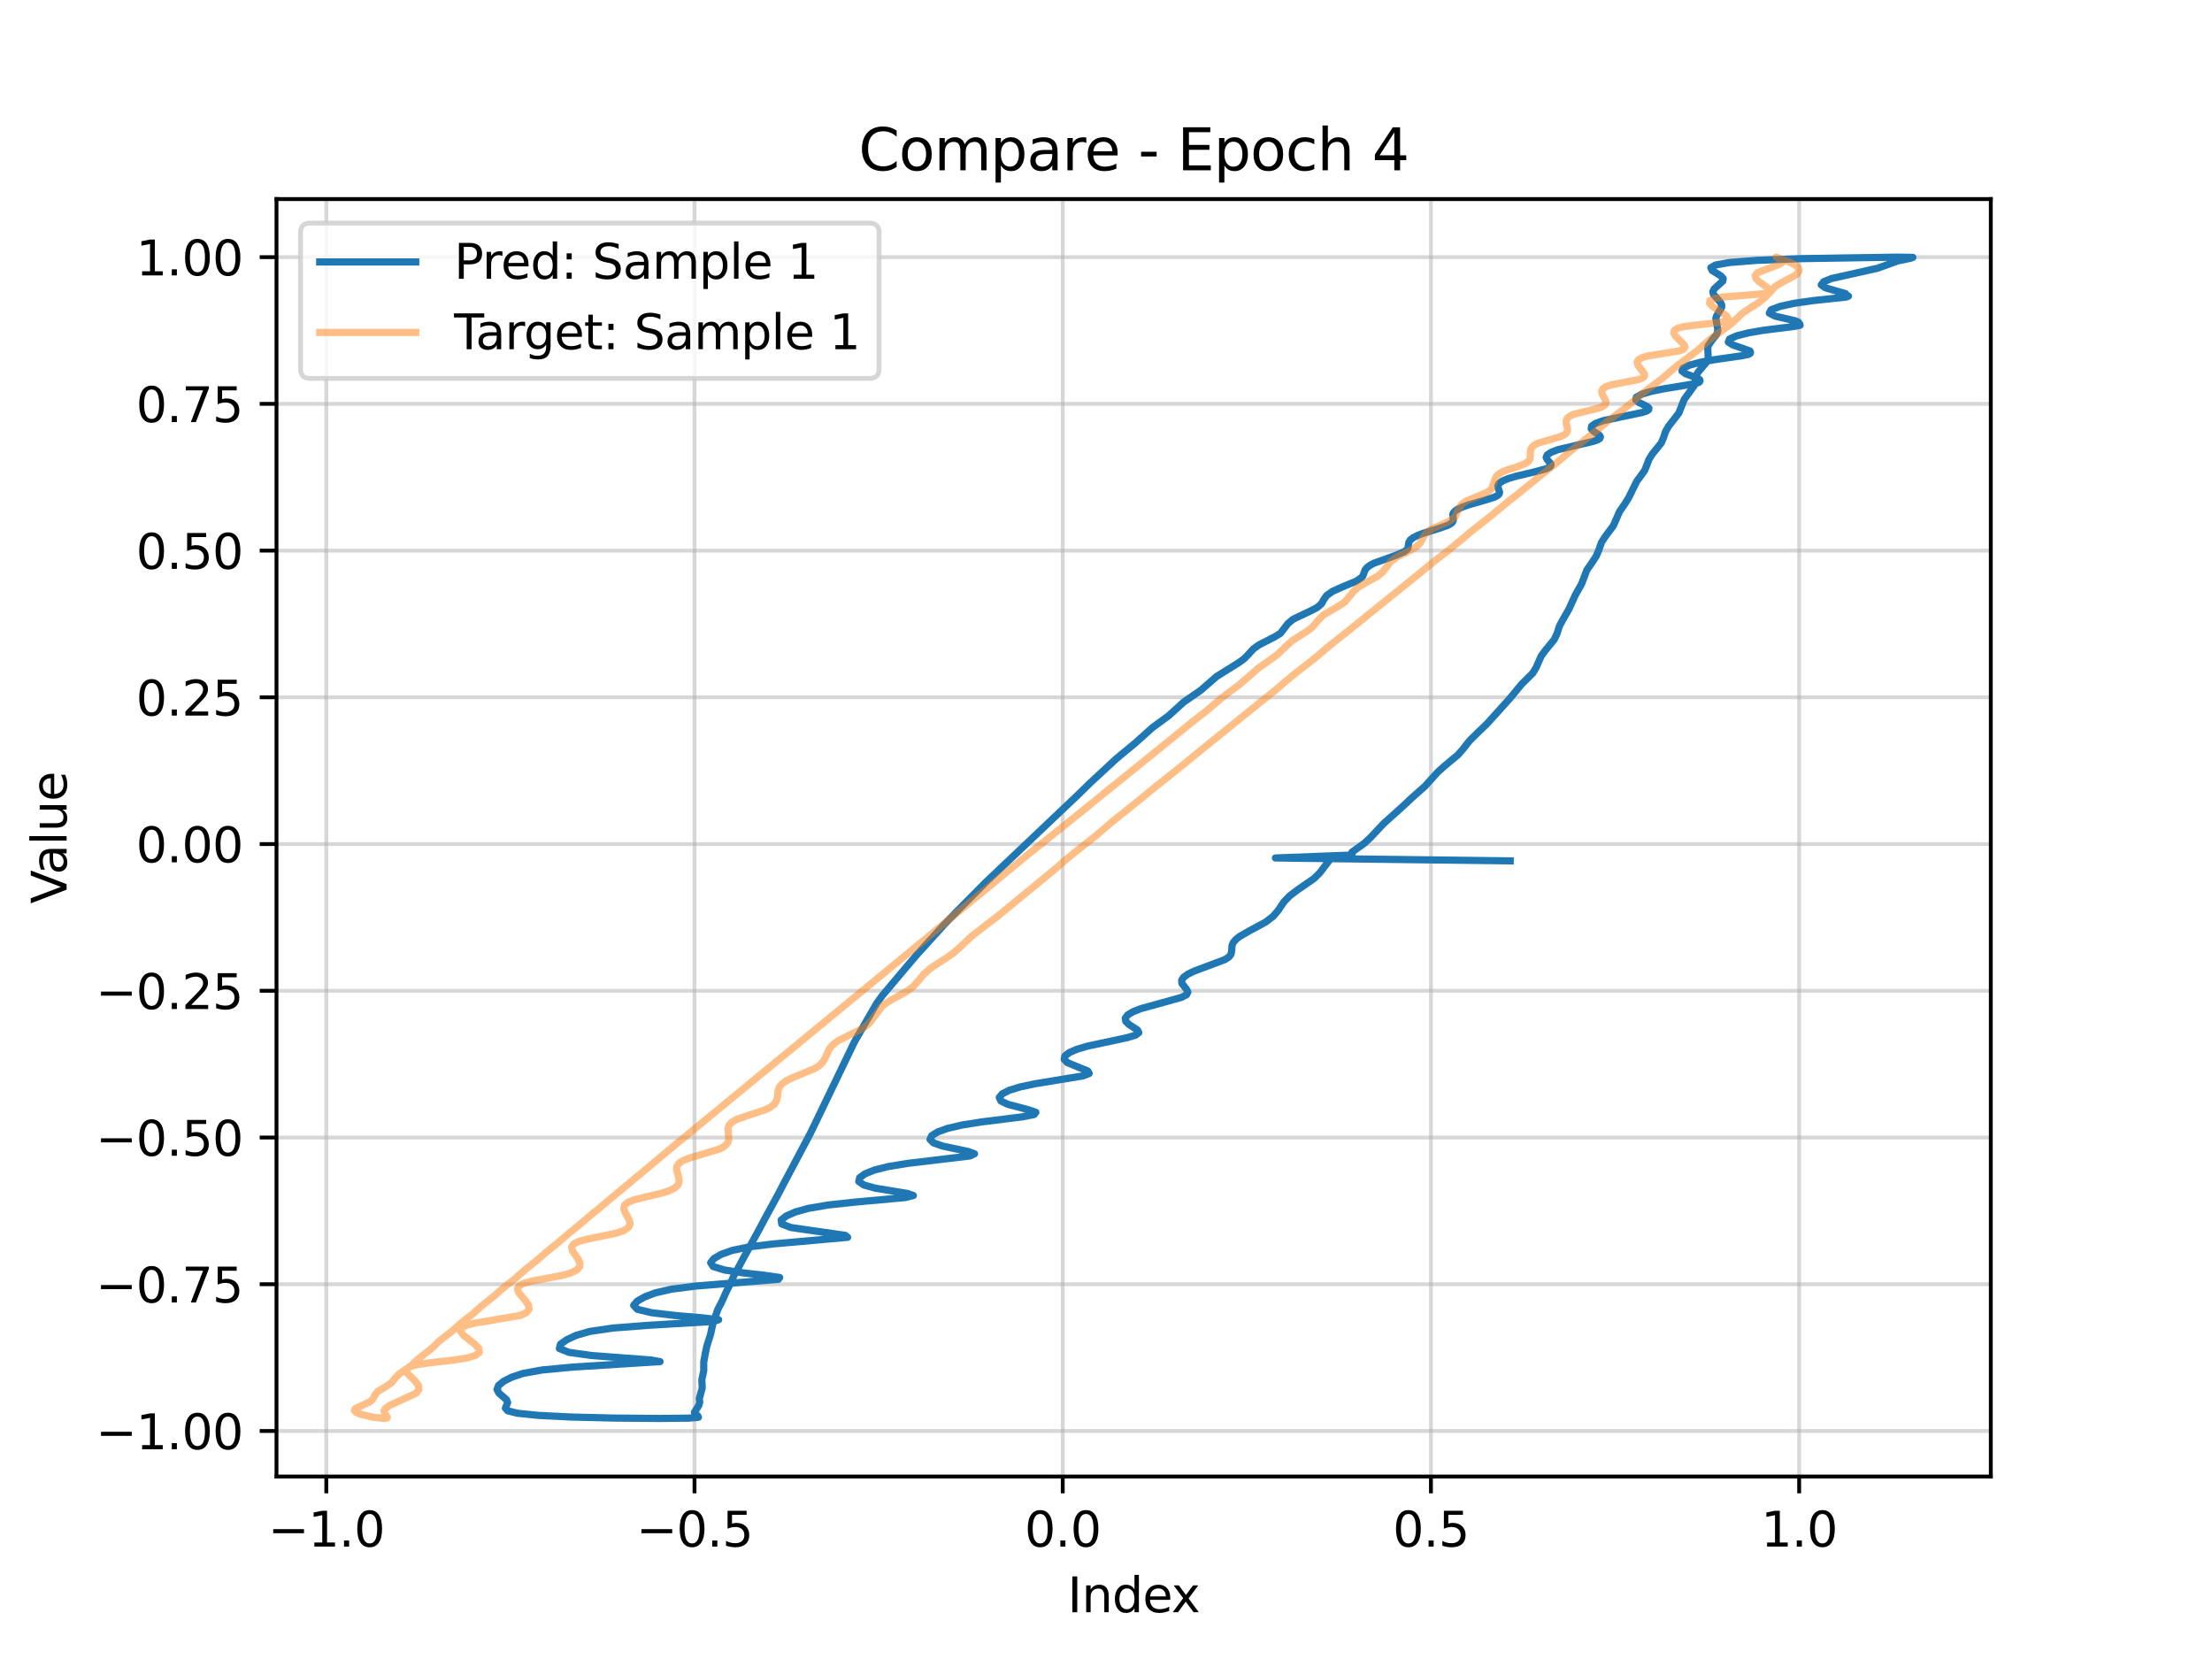 <?xml version="1.0" encoding="utf-8" standalone="no"?>
<!DOCTYPE svg PUBLIC "-//W3C//DTD SVG 1.1//EN"
  "http://www.w3.org/Graphics/SVG/1.1/DTD/svg11.dtd">
<svg xmlns:xlink="http://www.w3.org/1999/xlink" width="460.8pt" height="345.6pt" viewBox="0 0 460.8 345.6" xmlns="http://www.w3.org/2000/svg" version="1.1">
 <defs>
  <style type="text/css">*{stroke-linejoin: round; stroke-linecap: butt}</style>
 </defs>
 <g id="figure_1">
  <g id="patch_1">
   <path d="M 0 345.6 
L 460.8 345.6 
L 460.8 0 
L 0 0 
z
" style="fill: #ffffff"/>
  </g>
  <g id="axes_1">
   <g id="patch_2">
    <path d="M 57.6 307.584 
L 414.72 307.584 
L 414.72 41.472 
L 57.6 41.472 
z
" style="fill: #ffffff"/>
   </g>
   <g id="matplotlib.axis_1">
    <g id="xtick_1">
     <g id="line2d_1">
      <path d="M 67.974 307.584 
L 67.974 41.472 
" clip-path="url(#pb0bed80b01)" style="fill: none; stroke: #b0b0b0; stroke-opacity: 0.5; stroke-width: 0.8; stroke-linecap: square"/>
     </g>
     <g id="line2d_2">
      <defs>
       <path id="mfbc742a156" d="M 0 0 
L 0 3.5 
" style="stroke: #000000; stroke-width: 0.8"/>
      </defs>
      <g>
       <use xlink:href="#mfbc742a156" x="67.974" y="307.584" style="stroke: #000000; stroke-width: 0.8"/>
      </g>
     </g>
     <g id="text_1">
      <!-- −1.0 -->
      <g transform="translate(55.833 322.182) scale(0.1 -0.1)">
       <defs>
        <path id="DejaVuSans-2212" d="M 678 2272 
L 4684 2272 
L 4684 1741 
L 678 1741 
L 678 2272 
z
" transform="scale(0.016)"/>
        <path id="DejaVuSans-31" d="M 794 531 
L 1825 531 
L 1825 4091 
L 703 3866 
L 703 4441 
L 1819 4666 
L 2450 4666 
L 2450 531 
L 3481 531 
L 3481 0 
L 794 0 
L 794 531 
z
" transform="scale(0.016)"/>
        <path id="DejaVuSans-2e" d="M 684 794 
L 1344 794 
L 1344 0 
L 684 0 
L 684 794 
z
" transform="scale(0.016)"/>
        <path id="DejaVuSans-30" d="M 2034 4250 
Q 1547 4250 1301 3770 
Q 1056 3291 1056 2328 
Q 1056 1369 1301 889 
Q 1547 409 2034 409 
Q 2525 409 2770 889 
Q 3016 1369 3016 2328 
Q 3016 3291 2770 3770 
Q 2525 4250 2034 4250 
z
M 2034 4750 
Q 2819 4750 3233 4129 
Q 3647 3509 3647 2328 
Q 3647 1150 3233 529 
Q 2819 -91 2034 -91 
Q 1250 -91 836 529 
Q 422 1150 422 2328 
Q 422 3509 836 4129 
Q 1250 4750 2034 4750 
z
" transform="scale(0.016)"/>
       </defs>
       <use xlink:href="#DejaVuSans-2212"/>
       <use xlink:href="#DejaVuSans-31" transform="translate(83.789 0)"/>
       <use xlink:href="#DejaVuSans-2e" transform="translate(147.412 0)"/>
       <use xlink:href="#DejaVuSans-30" transform="translate(179.199 0)"/>
      </g>
     </g>
    </g>
    <g id="xtick_2">
     <g id="line2d_3">
      <path d="M 144.68 307.584 
L 144.68 41.472 
" clip-path="url(#pb0bed80b01)" style="fill: none; stroke: #b0b0b0; stroke-opacity: 0.5; stroke-width: 0.8; stroke-linecap: square"/>
     </g>
     <g id="line2d_4">
      <g>
       <use xlink:href="#mfbc742a156" x="144.68" y="307.584" style="stroke: #000000; stroke-width: 0.8"/>
      </g>
     </g>
     <g id="text_2">
      <!-- −0.5 -->
      <g transform="translate(132.539 322.182) scale(0.1 -0.1)">
       <defs>
        <path id="DejaVuSans-35" d="M 691 4666 
L 3169 4666 
L 3169 4134 
L 1269 4134 
L 1269 2991 
Q 1406 3038 1543 3061 
Q 1681 3084 1819 3084 
Q 2600 3084 3056 2656 
Q 3513 2228 3513 1497 
Q 3513 744 3044 326 
Q 2575 -91 1722 -91 
Q 1428 -91 1123 -41 
Q 819 9 494 109 
L 494 744 
Q 775 591 1075 516 
Q 1375 441 1709 441 
Q 2250 441 2565 725 
Q 2881 1009 2881 1497 
Q 2881 1984 2565 2268 
Q 2250 2553 1709 2553 
Q 1456 2553 1204 2497 
Q 953 2441 691 2322 
L 691 4666 
z
" transform="scale(0.016)"/>
       </defs>
       <use xlink:href="#DejaVuSans-2212"/>
       <use xlink:href="#DejaVuSans-30" transform="translate(83.789 0)"/>
       <use xlink:href="#DejaVuSans-2e" transform="translate(147.412 0)"/>
       <use xlink:href="#DejaVuSans-35" transform="translate(179.199 0)"/>
      </g>
     </g>
    </g>
    <g id="xtick_3">
     <g id="line2d_5">
      <path d="M 221.386 307.584 
L 221.386 41.472 
" clip-path="url(#pb0bed80b01)" style="fill: none; stroke: #b0b0b0; stroke-opacity: 0.5; stroke-width: 0.8; stroke-linecap: square"/>
     </g>
     <g id="line2d_6">
      <g>
       <use xlink:href="#mfbc742a156" x="221.386" y="307.584" style="stroke: #000000; stroke-width: 0.8"/>
      </g>
     </g>
     <g id="text_3">
      <!-- 0.0 -->
      <g transform="translate(213.435 322.182) scale(0.1 -0.1)">
       <use xlink:href="#DejaVuSans-30"/>
       <use xlink:href="#DejaVuSans-2e" transform="translate(63.623 0)"/>
       <use xlink:href="#DejaVuSans-30" transform="translate(95.41 0)"/>
      </g>
     </g>
    </g>
    <g id="xtick_4">
     <g id="line2d_7">
      <path d="M 298.092 307.584 
L 298.092 41.472 
" clip-path="url(#pb0bed80b01)" style="fill: none; stroke: #b0b0b0; stroke-opacity: 0.5; stroke-width: 0.8; stroke-linecap: square"/>
     </g>
     <g id="line2d_8">
      <g>
       <use xlink:href="#mfbc742a156" x="298.092" y="307.584" style="stroke: #000000; stroke-width: 0.8"/>
      </g>
     </g>
     <g id="text_4">
      <!-- 0.5 -->
      <g transform="translate(290.141 322.182) scale(0.1 -0.1)">
       <use xlink:href="#DejaVuSans-30"/>
       <use xlink:href="#DejaVuSans-2e" transform="translate(63.623 0)"/>
       <use xlink:href="#DejaVuSans-35" transform="translate(95.41 0)"/>
      </g>
     </g>
    </g>
    <g id="xtick_5">
     <g id="line2d_9">
      <path d="M 374.798 307.584 
L 374.798 41.472 
" clip-path="url(#pb0bed80b01)" style="fill: none; stroke: #b0b0b0; stroke-opacity: 0.5; stroke-width: 0.8; stroke-linecap: square"/>
     </g>
     <g id="line2d_10">
      <g>
       <use xlink:href="#mfbc742a156" x="374.798" y="307.584" style="stroke: #000000; stroke-width: 0.8"/>
      </g>
     </g>
     <g id="text_5">
      <!-- 1.0 -->
      <g transform="translate(366.847 322.182) scale(0.1 -0.1)">
       <use xlink:href="#DejaVuSans-31"/>
       <use xlink:href="#DejaVuSans-2e" transform="translate(63.623 0)"/>
       <use xlink:href="#DejaVuSans-30" transform="translate(95.41 0)"/>
      </g>
     </g>
    </g>
    <g id="text_6">
     <!-- Index -->
     <g transform="translate(222.394 335.861) scale(0.1 -0.1)">
      <defs>
       <path id="DejaVuSans-49" d="M 628 4666 
L 1259 4666 
L 1259 0 
L 628 0 
L 628 4666 
z
" transform="scale(0.016)"/>
       <path id="DejaVuSans-6e" d="M 3513 2113 
L 3513 0 
L 2938 0 
L 2938 2094 
Q 2938 2591 2744 2837 
Q 2550 3084 2163 3084 
Q 1697 3084 1428 2787 
Q 1159 2491 1159 1978 
L 1159 0 
L 581 0 
L 581 3500 
L 1159 3500 
L 1159 2956 
Q 1366 3272 1645 3428 
Q 1925 3584 2291 3584 
Q 2894 3584 3203 3211 
Q 3513 2838 3513 2113 
z
" transform="scale(0.016)"/>
       <path id="DejaVuSans-64" d="M 2906 2969 
L 2906 4863 
L 3481 4863 
L 3481 0 
L 2906 0 
L 2906 525 
Q 2725 213 2448 61 
Q 2172 -91 1784 -91 
Q 1150 -91 751 415 
Q 353 922 353 1747 
Q 353 2572 751 3078 
Q 1150 3584 1784 3584 
Q 2172 3584 2448 3432 
Q 2725 3281 2906 2969 
z
M 947 1747 
Q 947 1113 1208 752 
Q 1469 391 1925 391 
Q 2381 391 2643 752 
Q 2906 1113 2906 1747 
Q 2906 2381 2643 2742 
Q 2381 3103 1925 3103 
Q 1469 3103 1208 2742 
Q 947 2381 947 1747 
z
" transform="scale(0.016)"/>
       <path id="DejaVuSans-65" d="M 3597 1894 
L 3597 1613 
L 953 1613 
Q 991 1019 1311 708 
Q 1631 397 2203 397 
Q 2534 397 2845 478 
Q 3156 559 3463 722 
L 3463 178 
Q 3153 47 2828 -22 
Q 2503 -91 2169 -91 
Q 1331 -91 842 396 
Q 353 884 353 1716 
Q 353 2575 817 3079 
Q 1281 3584 2069 3584 
Q 2775 3584 3186 3129 
Q 3597 2675 3597 1894 
z
M 3022 2063 
Q 3016 2534 2758 2815 
Q 2500 3097 2075 3097 
Q 1594 3097 1305 2825 
Q 1016 2553 972 2059 
L 3022 2063 
z
" transform="scale(0.016)"/>
       <path id="DejaVuSans-78" d="M 3513 3500 
L 2247 1797 
L 3578 0 
L 2900 0 
L 1881 1375 
L 863 0 
L 184 0 
L 1544 1831 
L 300 3500 
L 978 3500 
L 1906 2253 
L 2834 3500 
L 3513 3500 
z
" transform="scale(0.016)"/>
      </defs>
      <use xlink:href="#DejaVuSans-49"/>
      <use xlink:href="#DejaVuSans-6e" transform="translate(29.492 0)"/>
      <use xlink:href="#DejaVuSans-64" transform="translate(92.871 0)"/>
      <use xlink:href="#DejaVuSans-65" transform="translate(156.348 0)"/>
      <use xlink:href="#DejaVuSans-78" transform="translate(216.121 0)"/>
     </g>
    </g>
   </g>
   <g id="matplotlib.axis_2">
    <g id="ytick_1">
     <g id="line2d_11">
      <path d="M 57.6 298.099 
L 414.72 298.099 
" clip-path="url(#pb0bed80b01)" style="fill: none; stroke: #b0b0b0; stroke-opacity: 0.5; stroke-width: 0.8; stroke-linecap: square"/>
     </g>
     <g id="line2d_12">
      <defs>
       <path id="me4496e089e" d="M 0 0 
L -3.5 0 
" style="stroke: #000000; stroke-width: 0.8"/>
      </defs>
      <g>
       <use xlink:href="#me4496e089e" x="57.6" y="298.099" style="stroke: #000000; stroke-width: 0.8"/>
      </g>
     </g>
     <g id="text_7">
      <!-- −1.00 -->
      <g transform="translate(19.955 301.898) scale(0.1 -0.1)">
       <use xlink:href="#DejaVuSans-2212"/>
       <use xlink:href="#DejaVuSans-31" transform="translate(83.789 0)"/>
       <use xlink:href="#DejaVuSans-2e" transform="translate(147.412 0)"/>
       <use xlink:href="#DejaVuSans-30" transform="translate(179.199 0)"/>
       <use xlink:href="#DejaVuSans-30" transform="translate(242.822 0)"/>
      </g>
     </g>
    </g>
    <g id="ytick_2">
     <g id="line2d_13">
      <path d="M 57.6 267.533 
L 414.72 267.533 
" clip-path="url(#pb0bed80b01)" style="fill: none; stroke: #b0b0b0; stroke-opacity: 0.5; stroke-width: 0.8; stroke-linecap: square"/>
     </g>
     <g id="line2d_14">
      <g>
       <use xlink:href="#me4496e089e" x="57.6" y="267.533" style="stroke: #000000; stroke-width: 0.8"/>
      </g>
     </g>
     <g id="text_8">
      <!-- −0.75 -->
      <g transform="translate(19.955 271.332) scale(0.1 -0.1)">
       <defs>
        <path id="DejaVuSans-37" d="M 525 4666 
L 3525 4666 
L 3525 4397 
L 1831 0 
L 1172 0 
L 2766 4134 
L 525 4134 
L 525 4666 
z
" transform="scale(0.016)"/>
       </defs>
       <use xlink:href="#DejaVuSans-2212"/>
       <use xlink:href="#DejaVuSans-30" transform="translate(83.789 0)"/>
       <use xlink:href="#DejaVuSans-2e" transform="translate(147.412 0)"/>
       <use xlink:href="#DejaVuSans-37" transform="translate(179.199 0)"/>
       <use xlink:href="#DejaVuSans-35" transform="translate(242.822 0)"/>
      </g>
     </g>
    </g>
    <g id="ytick_3">
     <g id="line2d_15">
      <path d="M 57.6 236.966 
L 414.72 236.966 
" clip-path="url(#pb0bed80b01)" style="fill: none; stroke: #b0b0b0; stroke-opacity: 0.5; stroke-width: 0.8; stroke-linecap: square"/>
     </g>
     <g id="line2d_16">
      <g>
       <use xlink:href="#me4496e089e" x="57.6" y="236.966" style="stroke: #000000; stroke-width: 0.8"/>
      </g>
     </g>
     <g id="text_9">
      <!-- −0.50 -->
      <g transform="translate(19.955 240.765) scale(0.1 -0.1)">
       <use xlink:href="#DejaVuSans-2212"/>
       <use xlink:href="#DejaVuSans-30" transform="translate(83.789 0)"/>
       <use xlink:href="#DejaVuSans-2e" transform="translate(147.412 0)"/>
       <use xlink:href="#DejaVuSans-35" transform="translate(179.199 0)"/>
       <use xlink:href="#DejaVuSans-30" transform="translate(242.822 0)"/>
      </g>
     </g>
    </g>
    <g id="ytick_4">
     <g id="line2d_17">
      <path d="M 57.6 206.4 
L 414.72 206.4 
" clip-path="url(#pb0bed80b01)" style="fill: none; stroke: #b0b0b0; stroke-opacity: 0.5; stroke-width: 0.8; stroke-linecap: square"/>
     </g>
     <g id="line2d_18">
      <g>
       <use xlink:href="#me4496e089e" x="57.6" y="206.4" style="stroke: #000000; stroke-width: 0.8"/>
      </g>
     </g>
     <g id="text_10">
      <!-- −0.25 -->
      <g transform="translate(19.955 210.199) scale(0.1 -0.1)">
       <defs>
        <path id="DejaVuSans-32" d="M 1228 531 
L 3431 531 
L 3431 0 
L 469 0 
L 469 531 
Q 828 903 1448 1529 
Q 2069 2156 2228 2338 
Q 2531 2678 2651 2914 
Q 2772 3150 2772 3378 
Q 2772 3750 2511 3984 
Q 2250 4219 1831 4219 
Q 1534 4219 1204 4116 
Q 875 4013 500 3803 
L 500 4441 
Q 881 4594 1212 4672 
Q 1544 4750 1819 4750 
Q 2544 4750 2975 4387 
Q 3406 4025 3406 3419 
Q 3406 3131 3298 2873 
Q 3191 2616 2906 2266 
Q 2828 2175 2409 1742 
Q 1991 1309 1228 531 
z
" transform="scale(0.016)"/>
       </defs>
       <use xlink:href="#DejaVuSans-2212"/>
       <use xlink:href="#DejaVuSans-30" transform="translate(83.789 0)"/>
       <use xlink:href="#DejaVuSans-2e" transform="translate(147.412 0)"/>
       <use xlink:href="#DejaVuSans-32" transform="translate(179.199 0)"/>
       <use xlink:href="#DejaVuSans-35" transform="translate(242.822 0)"/>
      </g>
     </g>
    </g>
    <g id="ytick_5">
     <g id="line2d_19">
      <path d="M 57.6 175.834 
L 414.72 175.834 
" clip-path="url(#pb0bed80b01)" style="fill: none; stroke: #b0b0b0; stroke-opacity: 0.5; stroke-width: 0.8; stroke-linecap: square"/>
     </g>
     <g id="line2d_20">
      <g>
       <use xlink:href="#me4496e089e" x="57.6" y="175.834" style="stroke: #000000; stroke-width: 0.8"/>
      </g>
     </g>
     <g id="text_11">
      <!-- 0.00 -->
      <g transform="translate(28.334 179.633) scale(0.1 -0.1)">
       <use xlink:href="#DejaVuSans-30"/>
       <use xlink:href="#DejaVuSans-2e" transform="translate(63.623 0)"/>
       <use xlink:href="#DejaVuSans-30" transform="translate(95.41 0)"/>
       <use xlink:href="#DejaVuSans-30" transform="translate(159.033 0)"/>
      </g>
     </g>
    </g>
    <g id="ytick_6">
     <g id="line2d_21">
      <path d="M 57.6 145.267 
L 414.72 145.267 
" clip-path="url(#pb0bed80b01)" style="fill: none; stroke: #b0b0b0; stroke-opacity: 0.5; stroke-width: 0.8; stroke-linecap: square"/>
     </g>
     <g id="line2d_22">
      <g>
       <use xlink:href="#me4496e089e" x="57.6" y="145.267" style="stroke: #000000; stroke-width: 0.8"/>
      </g>
     </g>
     <g id="text_12">
      <!-- 0.25 -->
      <g transform="translate(28.334 149.066) scale(0.1 -0.1)">
       <use xlink:href="#DejaVuSans-30"/>
       <use xlink:href="#DejaVuSans-2e" transform="translate(63.623 0)"/>
       <use xlink:href="#DejaVuSans-32" transform="translate(95.41 0)"/>
       <use xlink:href="#DejaVuSans-35" transform="translate(159.033 0)"/>
      </g>
     </g>
    </g>
    <g id="ytick_7">
     <g id="line2d_23">
      <path d="M 57.6 114.701 
L 414.72 114.701 
" clip-path="url(#pb0bed80b01)" style="fill: none; stroke: #b0b0b0; stroke-opacity: 0.5; stroke-width: 0.8; stroke-linecap: square"/>
     </g>
     <g id="line2d_24">
      <g>
       <use xlink:href="#me4496e089e" x="57.6" y="114.701" style="stroke: #000000; stroke-width: 0.8"/>
      </g>
     </g>
     <g id="text_13">
      <!-- 0.50 -->
      <g transform="translate(28.334 118.5) scale(0.1 -0.1)">
       <use xlink:href="#DejaVuSans-30"/>
       <use xlink:href="#DejaVuSans-2e" transform="translate(63.623 0)"/>
       <use xlink:href="#DejaVuSans-35" transform="translate(95.41 0)"/>
       <use xlink:href="#DejaVuSans-30" transform="translate(159.033 0)"/>
      </g>
     </g>
    </g>
    <g id="ytick_8">
     <g id="line2d_25">
      <path d="M 57.6 84.134 
L 414.72 84.134 
" clip-path="url(#pb0bed80b01)" style="fill: none; stroke: #b0b0b0; stroke-opacity: 0.5; stroke-width: 0.8; stroke-linecap: square"/>
     </g>
     <g id="line2d_26">
      <g>
       <use xlink:href="#me4496e089e" x="57.6" y="84.134" style="stroke: #000000; stroke-width: 0.8"/>
      </g>
     </g>
     <g id="text_14">
      <!-- 0.75 -->
      <g transform="translate(28.334 87.934) scale(0.1 -0.1)">
       <use xlink:href="#DejaVuSans-30"/>
       <use xlink:href="#DejaVuSans-2e" transform="translate(63.623 0)"/>
       <use xlink:href="#DejaVuSans-37" transform="translate(95.41 0)"/>
       <use xlink:href="#DejaVuSans-35" transform="translate(159.033 0)"/>
      </g>
     </g>
    </g>
    <g id="ytick_9">
     <g id="line2d_27">
      <path d="M 57.6 53.568 
L 414.72 53.568 
" clip-path="url(#pb0bed80b01)" style="fill: none; stroke: #b0b0b0; stroke-opacity: 0.5; stroke-width: 0.8; stroke-linecap: square"/>
     </g>
     <g id="line2d_28">
      <g>
       <use xlink:href="#me4496e089e" x="57.6" y="53.568" style="stroke: #000000; stroke-width: 0.8"/>
      </g>
     </g>
     <g id="text_15">
      <!-- 1.00 -->
      <g transform="translate(28.334 57.367) scale(0.1 -0.1)">
       <use xlink:href="#DejaVuSans-31"/>
       <use xlink:href="#DejaVuSans-2e" transform="translate(63.623 0)"/>
       <use xlink:href="#DejaVuSans-30" transform="translate(95.41 0)"/>
       <use xlink:href="#DejaVuSans-30" transform="translate(159.033 0)"/>
      </g>
     </g>
    </g>
    <g id="text_16">
     <!-- Value -->
     <g transform="translate(13.875 188.259) rotate(-90) scale(0.1 -0.1)">
      <defs>
       <path id="DejaVuSans-56" d="M 1831 0 
L 50 4666 
L 709 4666 
L 2188 738 
L 3669 4666 
L 4325 4666 
L 2547 0 
L 1831 0 
z
" transform="scale(0.016)"/>
       <path id="DejaVuSans-61" d="M 2194 1759 
Q 1497 1759 1228 1600 
Q 959 1441 959 1056 
Q 959 750 1161 570 
Q 1363 391 1709 391 
Q 2188 391 2477 730 
Q 2766 1069 2766 1631 
L 2766 1759 
L 2194 1759 
z
M 3341 1997 
L 3341 0 
L 2766 0 
L 2766 531 
Q 2569 213 2275 61 
Q 1981 -91 1556 -91 
Q 1019 -91 701 211 
Q 384 513 384 1019 
Q 384 1609 779 1909 
Q 1175 2209 1959 2209 
L 2766 2209 
L 2766 2266 
Q 2766 2663 2505 2880 
Q 2244 3097 1772 3097 
Q 1472 3097 1187 3025 
Q 903 2953 641 2809 
L 641 3341 
Q 956 3463 1253 3523 
Q 1550 3584 1831 3584 
Q 2591 3584 2966 3190 
Q 3341 2797 3341 1997 
z
" transform="scale(0.016)"/>
       <path id="DejaVuSans-6c" d="M 603 4863 
L 1178 4863 
L 1178 0 
L 603 0 
L 603 4863 
z
" transform="scale(0.016)"/>
       <path id="DejaVuSans-75" d="M 544 1381 
L 544 3500 
L 1119 3500 
L 1119 1403 
Q 1119 906 1312 657 
Q 1506 409 1894 409 
Q 2359 409 2629 706 
Q 2900 1003 2900 1516 
L 2900 3500 
L 3475 3500 
L 3475 0 
L 2900 0 
L 2900 538 
Q 2691 219 2414 64 
Q 2138 -91 1772 -91 
Q 1169 -91 856 284 
Q 544 659 544 1381 
z
M 1991 3584 
L 1991 3584 
z
" transform="scale(0.016)"/>
      </defs>
      <use xlink:href="#DejaVuSans-56"/>
      <use xlink:href="#DejaVuSans-61" transform="translate(60.658 0)"/>
      <use xlink:href="#DejaVuSans-6c" transform="translate(121.938 0)"/>
      <use xlink:href="#DejaVuSans-75" transform="translate(149.721 0)"/>
      <use xlink:href="#DejaVuSans-65" transform="translate(213.1 0)"/>
     </g>
    </g>
   </g>
   <g id="line2d_29">
    <path d="M 314.599 179.338 
L 265.691 178.729 
L 281.643 178.121 
L 281.632 177.516 
L 284.147 175.725 
L 285.438 174.539 
L 288.259 171.543 
L 292.257 167.956 
L 294.16 166.164 
L 296.84 163.789 
L 298.451 162.006 
L 299.543 160.81 
L 300.87 159.616 
L 303.711 157.254 
L 304.74 156.076 
L 306.141 154.299 
L 307.943 152.522 
L 309.784 150.757 
L 314.551 145.478 
L 316.964 142.544 
L 319.309 140.213 
L 320.006 139.055 
L 321.033 136.719 
L 321.871 135.548 
L 323.774 133.233 
L 324.32 132.08 
L 324.899 130.337 
L 325.528 129.174 
L 326.855 126.861 
L 328.159 123.967 
L 329.466 121.66 
L 330.566 118.761 
L 331.761 117.024 
L 332.507 115.875 
L 333.005 114.725 
L 333.629 112.984 
L 334.372 111.821 
L 336.088 109.518 
L 336.603 108.368 
L 337.341 106.632 
L 338.526 104.901 
L 339.25 103.754 
L 340.945 100.3 
L 342.61 98.015 
L 343.073 96.873 
L 343.497 95.723 
L 344.214 94.572 
L 346.055 92.297 
L 346.548 91.163 
L 346.907 90.021 
L 347.544 88.874 
L 349.732 86.043 
L 350.86 83.198 
L 352.906 80.38 
L 353.156 79.253 
L 353.424 78.116 
L 353.727 77.546 
L 354.682 76.416 
L 355.638 75.299 
L 355.834 74.743 
L 355.814 73.625 
L 355.744 72.493 
L 355.904 71.925 
L 356.691 70.798 
L 357.584 69.688 
L 357.812 69.137 
L 357.839 68.584 
L 357.442 66.332 
L 357.609 65.767 
L 358.624 64.108 
L 358.67 63.563 
L 358.42 63.015 
L 356.95 61.332 
L 356.827 60.762 
L 357.077 60.197 
L 358.883 58.555 
L 358.976 58.019 
L 358.484 57.477 
L 356.69 56.351 
L 356.4 55.775 
L 357.355 55.21 
L 360.296 54.684 
L 366.099 54.23 
L 375.321 53.878 
L 395.232 53.568 
L 398.487 53.618 
L 398.055 53.785 
L 395.318 54.359 
L 391.144 55.876 
L 381.509 58.034 
L 379.898 58.692 
L 379.402 59.345 
L 380.251 59.951 
L 384.489 61.182 
L 384.277 61.386 
L 384.462 61.537 
L 385.071 61.689 
L 384.561 61.895 
L 377.624 62.63 
L 373.782 63.181 
L 370.817 63.829 
L 368.965 64.528 
L 368.574 65.223 
L 369.818 65.861 
L 373.97 66.826 
L 374.668 67.139 
L 374.738 67.369 
L 374.963 67.559 
L 374.987 67.759 
L 373.707 68.014 
L 367.342 68.806 
L 364.182 69.352 
L 361.768 69.969 
L 360.297 70.62 
L 360.038 71.261 
L 360.969 71.852 
L 364.543 73.107 
L 364.656 73.37 
L 364.621 73.601 
L 364.199 73.841 
L 362.766 74.126 
L 357.111 74.933 
L 354.24 75.463 
L 352.002 76.055 
L 350.651 76.676 
L 350.377 77.288 
L 351.135 77.854 
L 353.566 78.761 
L 354.083 79.095 
L 354.148 79.372 
L 353.969 79.624 
L 353.289 79.889 
L 349.17 80.58 
L 346.367 81.037 
L 343.841 81.564 
L 341.942 82.141 
L 340.882 82.736 
L 340.762 83.315 
L 341.433 83.85 
L 343.197 84.72 
L 343.506 85.057 
L 343.436 85.353 
L 343.027 85.636 
L 342.084 85.933 
L 333.926 87.643 
L 332.409 88.194 
L 331.579 88.756 
L 331.474 89.303 
L 331.939 89.813 
L 333.185 90.67 
L 333.395 91.02 
L 333.263 91.337 
L 332.784 91.643 
L 331.836 91.962 
L 324.537 93.677 
L 323.17 94.209 
L 322.33 94.75 
L 322.093 95.277 
L 322.337 95.771 
L 323.074 96.616 
L 323.095 96.972 
L 322.803 97.301 
L 322.164 97.623 
L 319.568 98.329 
L 315.876 99.195 
L 314.234 99.687 
L 312.999 100.202 
L 312.267 100.72 
L 312.018 101.223 
L 312.107 101.697 
L 312.395 102.527 
L 312.313 102.89 
L 311.958 103.233 
L 311.303 103.573 
L 308.992 104.304 
L 305.951 105.163 
L 304.602 105.638 
L 303.568 106.131 
L 302.923 106.627 
L 302.651 107.111 
L 302.732 107.999 
L 302.747 108.394 
L 302.584 108.763 
L 302.191 109.114 
L 301.536 109.462 
L 299.379 110.201 
L 296.606 111.05 
L 295.37 111.514 
L 294.413 111.993 
L 293.797 112.473 
L 293.498 112.942 
L 293.286 114.202 
L 293.018 114.572 
L 292.539 114.93 
L 290.871 115.655 
L 286.156 117.349 
L 285.312 117.815 
L 284.727 118.28 
L 284.37 118.735 
L 283.91 119.984 
L 283.592 120.363 
L 282.444 121.104 
L 279.57 122.292 
L 277.624 123.171 
L 276.341 124.081 
L 275.741 124.961 
L 275.281 125.774 
L 274.414 126.535 
L 272.959 127.298 
L 269.404 128.984 
L 268.318 129.875 
L 266.748 131.92 
L 265.507 132.687 
L 262.288 134.331 
L 261.078 135.198 
L 259.929 136.464 
L 259.133 137.264 
L 258.047 138.048 
L 253.417 140.942 
L 250.152 143.788 
L 246.578 146.26 
L 243.445 149.108 
L 240.098 151.558 
L 236.476 154.801 
L 232.554 158.046 
L 226.916 163.27 
L 224.482 165.66 
L 221.111 168.85 
L 205.233 183.912 
L 198.996 190.213 
L 196.72 192.573 
L 191.043 198.839 
L 188.703 201.575 
L 183.79 207.412 
L 182.667 208.96 
L 177.998 217.036 
L 168.846 236.039 
L 163.056 246.963 
L 162.09 248.831 
L 159.233 254.068 
L 158.052 256.295 
L 157.023 258.16 
L 156.039 260.004 
L 154.995 261.859 
L 154.025 263.694 
L 152.984 265.539 
L 152.159 267.365 
L 151.243 269.203 
L 150.441 271.022 
L 149.504 272.853 
L 148.51 275.757 
L 148.254 276.861 
L 148.03 277.946 
L 147.226 280.495 
L 146.929 281.934 
L 146.599 283.755 
L 146.599 285.557 
L 146.21 287.375 
L 146.28 289.171 
L 145.675 291.363 
L 145.775 292.083 
L 145.577 292.766 
L 144.657 294.224 
L 144.87 294.605 
L 145.367 294.954 
L 145.495 295.24 
L 143.494 295.427 
L 137.385 295.488 
L 127.987 295.408 
L 118.869 295.188 
L 112.059 294.843 
L 107.779 294.401 
L 105.766 293.894 
L 105.283 293.349 
L 105.748 292.201 
L 105.527 291.592 
L 103.954 290.228 
L 103.534 289.45 
L 103.857 288.615 
L 104.921 287.749 
L 106.587 286.892 
L 109.029 286.09 
L 112.966 285.384 
L 119.219 284.799 
L 137.498 283.645 
L 135.611 283.311 
L 123.235 282.379 
L 118.481 281.713 
L 116.522 280.915 
L 116.755 280.021 
L 118.08 279.089 
L 120.016 278.182 
L 122.87 277.359 
L 127.674 276.658 
L 134.991 276.092 
L 148.703 275.273 
L 149.707 274.922 
L 146.355 274.533 
L 140.812 274.057 
L 135.759 273.464 
L 132.773 272.75 
L 132.008 271.934 
L 132.743 271.056 
L 134.305 270.168 
L 136.54 269.321 
L 139.896 268.558 
L 144.986 267.903 
L 162.133 266.51 
L 162.424 266.12 
L 159.437 265.689 
L 154.936 265.178 
L 150.918 264.563 
L 148.573 263.843 
L 148.043 263.036 
L 148.726 262.179 
L 150.205 261.318 
L 152.463 260.501 
L 155.934 259.765 
L 161.097 259.133 
L 176.572 257.754 
L 176.089 257.347 
L 164.72 255.708 
L 162.849 254.97 
L 162.728 254.158 
L 163.796 253.315 
L 165.67 252.484 
L 168.46 251.709 
L 172.565 251.018 
L 178.078 250.424 
L 188.578 249.472 
L 190.273 249.049 
L 188.989 248.606 
L 182.395 247.528 
L 179.958 246.862 
L 178.902 246.12 
L 179.086 245.328 
L 180.225 244.521 
L 182.174 243.737 
L 185.066 243.008 
L 189.076 242.353 
L 202.041 240.808 
L 203.007 240.355 
L 201.72 239.88 
L 196.384 238.754 
L 194.477 238.084 
L 193.739 237.352 
L 194.093 236.582 
L 195.34 235.806 
L 197.419 235.056 
L 200.429 234.359 
L 204.397 233.729 
L 212.947 232.662 
L 215.42 232.187 
L 215.784 231.712 
L 214.354 231.209 
L 209.904 230.035 
L 208.514 229.355 
L 208.163 228.63 
L 208.764 227.884 
L 210.205 227.144 
L 212.466 226.438 
L 215.546 225.782 
L 225.618 224.126 
L 226.893 223.628 
L 226.626 223.12 
L 222.337 221.359 
L 221.694 220.684 
L 221.842 219.984 
L 222.743 219.277 
L 224.341 218.585 
L 226.583 217.923 
L 232.228 216.719 
L 234.801 216.171 
L 236.552 215.642 
L 237.239 215.116 
L 236.967 214.576 
L 235.17 213.406 
L 234.524 212.77 
L 234.41 212.109 
L 234.913 211.435 
L 236.024 210.763 
L 237.695 210.107 
L 242.172 208.878 
L 246.176 207.754 
L 247.194 207.208 
L 247.453 206.656 
L 247.166 206.086 
L 246.219 204.874 
L 246.154 204.236 
L 246.56 203.586 
L 247.451 202.937 
L 248.773 202.297 
L 255.151 199.91 
L 256.019 199.341 
L 256.448 198.767 
L 256.575 198.182 
L 256.648 196.972 
L 256.909 196.35 
L 257.435 195.721 
L 258.224 195.093 
L 260.377 193.853 
L 263.712 192.053 
L 265.234 190.873 
L 266.251 189.683 
L 267.474 187.859 
L 268.667 186.629 
L 270.268 185.405 
L 273.738 183.011 
L 274.934 181.826 
L 276.778 179.414 
L 276.778 179.414 
" clip-path="url(#pb0bed80b01)" style="fill: none; stroke: #1f77b4; stroke-width: 1.5; stroke-linecap: square"/>
   </g>
   <g id="line2d_30">
    <path d="M 221.734 179.338 
L 223.95 177.516 
L 228.48 173.943 
L 231.245 171.543 
L 237.967 166.164 
L 240.112 164.381 
L 245.357 160.213 
L 250.422 156.076 
L 262.823 146.063 
L 265.742 143.718 
L 269.194 140.793 
L 273.652 137.305 
L 277.119 134.387 
L 281.5 130.919 
L 285.794 127.439 
L 295.834 119.342 
L 298.651 117.024 
L 302.369 114.147 
L 306.543 110.666 
L 310.188 107.79 
L 313.681 104.901 
L 317.295 102.03 
L 320.794 99.154 
L 324.422 96.299 
L 327.106 94 
L 332.21 90.021 
L 334.935 87.735 
L 338.682 84.91 
L 342.04 82.063 
L 346.451 78.685 
L 349.1 76.416 
L 353.547 73.06 
L 356.095 70.798 
L 360.633 67.465 
L 363.035 65.208 
L 364.686 64.108 
L 366.417 63.015 
L 367.756 61.899 
L 369.861 59.64 
L 371.707 58.555 
L 373.772 57.477 
L 374.494 56.921 
L 374.798 56.351 
L 374.609 55.775 
L 373.954 55.21 
L 372.97 54.684 
L 370.016 53.568 
L 370.639 53.785 
L 371.117 54.042 
L 371.383 54.359 
L 371.243 54.71 
L 370.616 55.08 
L 366.069 56.836 
L 365.644 57.407 
L 365.809 58.034 
L 366.471 58.692 
L 368.237 59.951 
L 368.671 60.472 
L 368.427 60.884 
L 367.389 61.182 
L 363.345 61.537 
L 358.712 61.895 
L 357.069 62.201 
L 356.198 62.63 
L 356.139 63.181 
L 356.762 63.829 
L 359.73 65.861 
L 360.008 66.401 
L 359.587 66.826 
L 358.465 67.139 
L 354.763 67.559 
L 350.903 68.014 
L 349.56 68.358 
L 348.805 68.806 
L 348.647 69.352 
L 348.982 69.969 
L 350.862 71.852 
L 351.015 72.362 
L 350.664 72.779 
L 349.776 73.107 
L 346.764 73.601 
L 343.402 74.126 
L 342.131 74.486 
L 341.332 74.933 
L 341.044 75.463 
L 341.199 76.055 
L 342.543 77.854 
L 342.582 78.349 
L 342.167 78.761 
L 341.276 79.095 
L 338.466 79.624 
L 335.527 80.2 
L 334.48 80.58 
L 333.858 81.037 
L 333.659 81.564 
L 333.794 82.141 
L 334.422 83.315 
L 334.557 83.85 
L 334.38 84.32 
L 333.828 84.72 
L 332.914 85.057 
L 327.919 86.273 
L 327.042 86.67 
L 326.494 87.129 
L 326.263 87.643 
L 326.277 88.194 
L 326.545 89.303 
L 326.526 89.813 
L 326.259 90.27 
L 325.696 90.67 
L 324.845 91.02 
L 320.406 92.316 
L 319.615 92.719 
L 319.098 93.175 
L 318.841 93.677 
L 318.798 94.75 
L 318.788 95.277 
L 318.639 95.771 
L 318.275 96.218 
L 317.667 96.616 
L 315.852 97.301 
L 313.802 97.96 
L 312.928 98.329 
L 312.244 98.74 
L 311.766 99.195 
L 311.473 99.687 
L 310.793 101.697 
L 310.385 102.132 
L 309.804 102.527 
L 308.209 103.233 
L 305.598 104.304 
L 304.921 104.716 
L 304.403 105.163 
L 303.793 106.131 
L 303.162 107.57 
L 302.775 107.999 
L 301.545 108.763 
L 298.24 110.201 
L 297.08 111.05 
L 296.441 111.993 
L 295.967 112.942 
L 295.206 113.809 
L 293.964 114.572 
L 290.961 116.044 
L 289.84 116.894 
L 289.063 117.815 
L 288.024 119.172 
L 287.048 119.984 
L 285.041 121.104 
L 283.003 122.292 
L 282.009 123.171 
L 280.166 125.376 
L 279.027 126.158 
L 275.705 128.112 
L 274.81 128.984 
L 273.294 130.733 
L 272.226 131.534 
L 269.165 133.486 
L 267.761 134.764 
L 265.966 136.464 
L 264.319 137.656 
L 262.049 139.252 
L 260.143 140.942 
L 258.212 142.596 
L 254.45 145.419 
L 251.556 147.91 
L 247.943 150.732 
L 243.935 153.998 
L 233.467 162.464 
L 230.469 164.866 
L 227.56 167.257 
L 221.137 172.422 
L 214.207 177.972 
L 140.88 238.306 
L 138.611 240.192 
L 136.358 242.075 
L 134.112 243.958 
L 131.842 245.833 
L 129.607 247.712 
L 127.341 249.581 
L 125.118 251.454 
L 122.841 253.318 
L 120.662 255.186 
L 118.375 257.039 
L 116.219 258.901 
L 113.92 260.744 
L 111.787 262.597 
L 109.483 264.429 
L 107.388 266.273 
L 104.661 268.465 
L 103 269.936 
L 100.253 272.116 
L 98.629 273.585 
L 95.849 275.757 
L 94.28 277.225 
L 91.464 279.391 
L 89.973 280.859 
L 86.761 283.385 
L 85.697 284.489 
L 84.108 285.557 
L 83.098 286.27 
L 82.415 287.004 
L 81.48 288.111 
L 80.415 288.822 
L 78.681 289.878 
L 78.089 290.614 
L 77.744 291.363 
L 77.425 291.729 
L 76.905 292.083 
L 73.986 293.466 
L 73.833 293.84 
L 74.195 294.224 
L 75.067 294.605 
L 77.745 295.24 
L 80.066 295.488 
L 80.601 295.408 
L 80.678 295.188 
L 80.127 294.401 
L 80.017 293.894 
L 80.329 293.349 
L 81.165 292.784 
L 86.694 290.228 
L 87.261 289.45 
L 87.168 288.615 
L 86.529 287.749 
L 84.862 286.09 
L 84.612 285.384 
L 85.172 284.799 
L 86.654 284.334 
L 88.954 283.966 
L 94.676 283.311 
L 97.214 282.905 
L 99.009 282.379 
L 99.852 281.713 
L 99.75 280.915 
L 98.916 280.021 
L 96.59 278.182 
L 95.941 277.359 
L 96.056 276.658 
L 97.051 276.092 
L 98.854 275.644 
L 108.306 274.057 
L 109.634 273.464 
L 110.211 272.75 
L 110.11 271.934 
L 109.53 271.056 
L 108.082 269.321 
L 107.799 268.558 
L 108.098 267.903 
L 109.062 267.359 
L 110.644 266.907 
L 117.098 265.689 
L 118.913 265.178 
L 120.174 264.563 
L 120.787 263.843 
L 120.793 263.036 
L 120.356 262.179 
L 119.212 260.501 
L 119.075 259.765 
L 119.512 259.133 
L 120.593 258.604 
L 122.248 258.157 
L 128.408 256.891 
L 129.947 256.35 
L 130.902 255.708 
L 131.249 254.97 
L 131.094 254.158 
L 130.175 252.484 
L 129.941 251.709 
L 130.147 251.018 
L 130.899 250.424 
L 132.184 249.918 
L 135.782 249.049 
L 137.657 248.606 
L 139.281 248.107 
L 140.491 247.528 
L 141.215 246.862 
L 141.477 246.12 
L 141.394 245.328 
L 140.949 243.737 
L 140.988 243.008 
L 141.407 242.353 
L 142.269 241.778 
L 143.546 241.271 
L 149.919 239.352 
L 150.963 238.754 
L 151.586 238.084 
L 151.826 237.352 
L 151.661 235.056 
L 151.903 234.359 
L 152.514 233.729 
L 153.518 233.168 
L 156.386 232.187 
L 159.362 231.209 
L 160.498 230.653 
L 161.287 230.035 
L 161.738 229.355 
L 161.933 228.63 
L 162.109 227.144 
L 162.378 226.438 
L 162.908 225.782 
L 163.73 225.183 
L 164.812 224.637 
L 169.765 222.579 
L 170.652 221.993 
L 171.307 221.359 
L 171.762 220.684 
L 172.734 218.585 
L 173.222 217.923 
L 173.893 217.301 
L 174.754 216.719 
L 176.892 215.642 
L 179.094 214.576 
L 180.03 214.008 
L 180.798 213.406 
L 181.398 212.77 
L 183.875 209.478 
L 185.639 208.307 
L 188.677 206.656 
L 190.259 205.493 
L 191.389 204.236 
L 192.467 202.937 
L 193.889 201.673 
L 196.597 199.91 
L 198.301 198.767 
L 199.701 197.584 
L 202.33 195.093 
L 204.72 193.245 
L 207.822 190.873 
L 217.397 183.011 
L 220.276 180.628 
L 221.647 179.414 
L 221.647 179.414 
" clip-path="url(#pb0bed80b01)" style="fill: none; stroke: #ff7f0e; stroke-opacity: 0.5; stroke-width: 1.5; stroke-linecap: square"/>
   </g>
   <g id="patch_3">
    <path d="M 57.6 307.584 
L 57.6 41.472 
" style="fill: none; stroke: #000000; stroke-width: 0.8; stroke-linejoin: miter; stroke-linecap: square"/>
   </g>
   <g id="patch_4">
    <path d="M 414.72 307.584 
L 414.72 41.472 
" style="fill: none; stroke: #000000; stroke-width: 0.8; stroke-linejoin: miter; stroke-linecap: square"/>
   </g>
   <g id="patch_5">
    <path d="M 57.6 307.584 
L 414.72 307.584 
" style="fill: none; stroke: #000000; stroke-width: 0.8; stroke-linejoin: miter; stroke-linecap: square"/>
   </g>
   <g id="patch_6">
    <path d="M 57.6 41.472 
L 414.72 41.472 
" style="fill: none; stroke: #000000; stroke-width: 0.8; stroke-linejoin: miter; stroke-linecap: square"/>
   </g>
   <g id="text_17">
    <!-- Compare - Epoch 4 -->
    <g transform="translate(178.869 35.472) scale(0.12 -0.12)">
     <defs>
      <path id="DejaVuSans-43" d="M 4122 4306 
L 4122 3641 
Q 3803 3938 3442 4084 
Q 3081 4231 2675 4231 
Q 1875 4231 1450 3742 
Q 1025 3253 1025 2328 
Q 1025 1406 1450 917 
Q 1875 428 2675 428 
Q 3081 428 3442 575 
Q 3803 722 4122 1019 
L 4122 359 
Q 3791 134 3420 21 
Q 3050 -91 2638 -91 
Q 1578 -91 968 557 
Q 359 1206 359 2328 
Q 359 3453 968 4101 
Q 1578 4750 2638 4750 
Q 3056 4750 3426 4639 
Q 3797 4528 4122 4306 
z
" transform="scale(0.016)"/>
      <path id="DejaVuSans-6f" d="M 1959 3097 
Q 1497 3097 1228 2736 
Q 959 2375 959 1747 
Q 959 1119 1226 758 
Q 1494 397 1959 397 
Q 2419 397 2687 759 
Q 2956 1122 2956 1747 
Q 2956 2369 2687 2733 
Q 2419 3097 1959 3097 
z
M 1959 3584 
Q 2709 3584 3137 3096 
Q 3566 2609 3566 1747 
Q 3566 888 3137 398 
Q 2709 -91 1959 -91 
Q 1206 -91 779 398 
Q 353 888 353 1747 
Q 353 2609 779 3096 
Q 1206 3584 1959 3584 
z
" transform="scale(0.016)"/>
      <path id="DejaVuSans-6d" d="M 3328 2828 
Q 3544 3216 3844 3400 
Q 4144 3584 4550 3584 
Q 5097 3584 5394 3201 
Q 5691 2819 5691 2113 
L 5691 0 
L 5113 0 
L 5113 2094 
Q 5113 2597 4934 2840 
Q 4756 3084 4391 3084 
Q 3944 3084 3684 2787 
Q 3425 2491 3425 1978 
L 3425 0 
L 2847 0 
L 2847 2094 
Q 2847 2600 2669 2842 
Q 2491 3084 2119 3084 
Q 1678 3084 1418 2786 
Q 1159 2488 1159 1978 
L 1159 0 
L 581 0 
L 581 3500 
L 1159 3500 
L 1159 2956 
Q 1356 3278 1631 3431 
Q 1906 3584 2284 3584 
Q 2666 3584 2933 3390 
Q 3200 3197 3328 2828 
z
" transform="scale(0.016)"/>
      <path id="DejaVuSans-70" d="M 1159 525 
L 1159 -1331 
L 581 -1331 
L 581 3500 
L 1159 3500 
L 1159 2969 
Q 1341 3281 1617 3432 
Q 1894 3584 2278 3584 
Q 2916 3584 3314 3078 
Q 3713 2572 3713 1747 
Q 3713 922 3314 415 
Q 2916 -91 2278 -91 
Q 1894 -91 1617 61 
Q 1341 213 1159 525 
z
M 3116 1747 
Q 3116 2381 2855 2742 
Q 2594 3103 2138 3103 
Q 1681 3103 1420 2742 
Q 1159 2381 1159 1747 
Q 1159 1113 1420 752 
Q 1681 391 2138 391 
Q 2594 391 2855 752 
Q 3116 1113 3116 1747 
z
" transform="scale(0.016)"/>
      <path id="DejaVuSans-72" d="M 2631 2963 
Q 2534 3019 2420 3045 
Q 2306 3072 2169 3072 
Q 1681 3072 1420 2755 
Q 1159 2438 1159 1844 
L 1159 0 
L 581 0 
L 581 3500 
L 1159 3500 
L 1159 2956 
Q 1341 3275 1631 3429 
Q 1922 3584 2338 3584 
Q 2397 3584 2469 3576 
Q 2541 3569 2628 3553 
L 2631 2963 
z
" transform="scale(0.016)"/>
      <path id="DejaVuSans-20" transform="scale(0.016)"/>
      <path id="DejaVuSans-2d" d="M 313 2009 
L 1997 2009 
L 1997 1497 
L 313 1497 
L 313 2009 
z
" transform="scale(0.016)"/>
      <path id="DejaVuSans-45" d="M 628 4666 
L 3578 4666 
L 3578 4134 
L 1259 4134 
L 1259 2753 
L 3481 2753 
L 3481 2222 
L 1259 2222 
L 1259 531 
L 3634 531 
L 3634 0 
L 628 0 
L 628 4666 
z
" transform="scale(0.016)"/>
      <path id="DejaVuSans-63" d="M 3122 3366 
L 3122 2828 
Q 2878 2963 2633 3030 
Q 2388 3097 2138 3097 
Q 1578 3097 1268 2742 
Q 959 2388 959 1747 
Q 959 1106 1268 751 
Q 1578 397 2138 397 
Q 2388 397 2633 464 
Q 2878 531 3122 666 
L 3122 134 
Q 2881 22 2623 -34 
Q 2366 -91 2075 -91 
Q 1284 -91 818 406 
Q 353 903 353 1747 
Q 353 2603 823 3093 
Q 1294 3584 2113 3584 
Q 2378 3584 2631 3529 
Q 2884 3475 3122 3366 
z
" transform="scale(0.016)"/>
      <path id="DejaVuSans-68" d="M 3513 2113 
L 3513 0 
L 2938 0 
L 2938 2094 
Q 2938 2591 2744 2837 
Q 2550 3084 2163 3084 
Q 1697 3084 1428 2787 
Q 1159 2491 1159 1978 
L 1159 0 
L 581 0 
L 581 4863 
L 1159 4863 
L 1159 2956 
Q 1366 3272 1645 3428 
Q 1925 3584 2291 3584 
Q 2894 3584 3203 3211 
Q 3513 2838 3513 2113 
z
" transform="scale(0.016)"/>
      <path id="DejaVuSans-34" d="M 2419 4116 
L 825 1625 
L 2419 1625 
L 2419 4116 
z
M 2253 4666 
L 3047 4666 
L 3047 1625 
L 3713 1625 
L 3713 1100 
L 3047 1100 
L 3047 0 
L 2419 0 
L 2419 1100 
L 313 1100 
L 313 1709 
L 2253 4666 
z
" transform="scale(0.016)"/>
     </defs>
     <use xlink:href="#DejaVuSans-43"/>
     <use xlink:href="#DejaVuSans-6f" transform="translate(69.824 0)"/>
     <use xlink:href="#DejaVuSans-6d" transform="translate(131.006 0)"/>
     <use xlink:href="#DejaVuSans-70" transform="translate(228.418 0)"/>
     <use xlink:href="#DejaVuSans-61" transform="translate(291.895 0)"/>
     <use xlink:href="#DejaVuSans-72" transform="translate(353.174 0)"/>
     <use xlink:href="#DejaVuSans-65" transform="translate(392.037 0)"/>
     <use xlink:href="#DejaVuSans-20" transform="translate(453.561 0)"/>
     <use xlink:href="#DejaVuSans-2d" transform="translate(485.348 0)"/>
     <use xlink:href="#DejaVuSans-20" transform="translate(521.432 0)"/>
     <use xlink:href="#DejaVuSans-45" transform="translate(553.219 0)"/>
     <use xlink:href="#DejaVuSans-70" transform="translate(616.402 0)"/>
     <use xlink:href="#DejaVuSans-6f" transform="translate(679.879 0)"/>
     <use xlink:href="#DejaVuSans-63" transform="translate(741.061 0)"/>
     <use xlink:href="#DejaVuSans-68" transform="translate(796.041 0)"/>
     <use xlink:href="#DejaVuSans-20" transform="translate(859.42 0)"/>
     <use xlink:href="#DejaVuSans-34" transform="translate(891.207 0)"/>
    </g>
   </g>
   <g id="legend_1">
    <g id="patch_7">
     <path d="M 64.6 78.828 
L 181.128 78.828 
Q 183.128 78.828 183.128 76.828 
L 183.128 48.472 
Q 183.128 46.472 181.128 46.472 
L 64.6 46.472 
Q 62.6 46.472 62.6 48.472 
L 62.6 76.828 
Q 62.6 78.828 64.6 78.828 
z
" style="fill: #ffffff; opacity: 0.8; stroke: #cccccc; stroke-linejoin: miter"/>
    </g>
    <g id="line2d_31">
     <path d="M 66.6 54.57 
L 76.6 54.57 
L 86.6 54.57 
" style="fill: none; stroke: #1f77b4; stroke-width: 1.5; stroke-linecap: square"/>
    </g>
    <g id="text_18">
     <!-- Pred: Sample 1 -->
     <g transform="translate(94.6 58.07) scale(0.1 -0.1)">
      <defs>
       <path id="DejaVuSans-50" d="M 1259 4147 
L 1259 2394 
L 2053 2394 
Q 2494 2394 2734 2622 
Q 2975 2850 2975 3272 
Q 2975 3691 2734 3919 
Q 2494 4147 2053 4147 
L 1259 4147 
z
M 628 4666 
L 2053 4666 
Q 2838 4666 3239 4311 
Q 3641 3956 3641 3272 
Q 3641 2581 3239 2228 
Q 2838 1875 2053 1875 
L 1259 1875 
L 1259 0 
L 628 0 
L 628 4666 
z
" transform="scale(0.016)"/>
       <path id="DejaVuSans-3a" d="M 750 794 
L 1409 794 
L 1409 0 
L 750 0 
L 750 794 
z
M 750 3309 
L 1409 3309 
L 1409 2516 
L 750 2516 
L 750 3309 
z
" transform="scale(0.016)"/>
       <path id="DejaVuSans-53" d="M 3425 4513 
L 3425 3897 
Q 3066 4069 2747 4153 
Q 2428 4238 2131 4238 
Q 1616 4238 1336 4038 
Q 1056 3838 1056 3469 
Q 1056 3159 1242 3001 
Q 1428 2844 1947 2747 
L 2328 2669 
Q 3034 2534 3370 2195 
Q 3706 1856 3706 1288 
Q 3706 609 3251 259 
Q 2797 -91 1919 -91 
Q 1588 -91 1214 -16 
Q 841 59 441 206 
L 441 856 
Q 825 641 1194 531 
Q 1563 422 1919 422 
Q 2459 422 2753 634 
Q 3047 847 3047 1241 
Q 3047 1584 2836 1778 
Q 2625 1972 2144 2069 
L 1759 2144 
Q 1053 2284 737 2584 
Q 422 2884 422 3419 
Q 422 4038 858 4394 
Q 1294 4750 2059 4750 
Q 2388 4750 2728 4690 
Q 3069 4631 3425 4513 
z
" transform="scale(0.016)"/>
      </defs>
      <use xlink:href="#DejaVuSans-50"/>
      <use xlink:href="#DejaVuSans-72" transform="translate(58.553 0)"/>
      <use xlink:href="#DejaVuSans-65" transform="translate(97.416 0)"/>
      <use xlink:href="#DejaVuSans-64" transform="translate(158.939 0)"/>
      <use xlink:href="#DejaVuSans-3a" transform="translate(222.416 0)"/>
      <use xlink:href="#DejaVuSans-20" transform="translate(256.107 0)"/>
      <use xlink:href="#DejaVuSans-53" transform="translate(287.895 0)"/>
      <use xlink:href="#DejaVuSans-61" transform="translate(351.371 0)"/>
      <use xlink:href="#DejaVuSans-6d" transform="translate(412.65 0)"/>
      <use xlink:href="#DejaVuSans-70" transform="translate(510.062 0)"/>
      <use xlink:href="#DejaVuSans-6c" transform="translate(573.539 0)"/>
      <use xlink:href="#DejaVuSans-65" transform="translate(601.322 0)"/>
      <use xlink:href="#DejaVuSans-20" transform="translate(662.846 0)"/>
      <use xlink:href="#DejaVuSans-31" transform="translate(694.633 0)"/>
     </g>
    </g>
    <g id="line2d_32">
     <path d="M 66.6 69.249 
L 76.6 69.249 
L 86.6 69.249 
" style="fill: none; stroke: #ff7f0e; stroke-opacity: 0.5; stroke-width: 1.5; stroke-linecap: square"/>
    </g>
    <g id="text_19">
     <!-- Target: Sample 1 -->
     <g transform="translate(94.6 72.749) scale(0.1 -0.1)">
      <defs>
       <path id="DejaVuSans-54" d="M -19 4666 
L 3928 4666 
L 3928 4134 
L 2272 4134 
L 2272 0 
L 1638 0 
L 1638 4134 
L -19 4134 
L -19 4666 
z
" transform="scale(0.016)"/>
       <path id="DejaVuSans-67" d="M 2906 1791 
Q 2906 2416 2648 2759 
Q 2391 3103 1925 3103 
Q 1463 3103 1205 2759 
Q 947 2416 947 1791 
Q 947 1169 1205 825 
Q 1463 481 1925 481 
Q 2391 481 2648 825 
Q 2906 1169 2906 1791 
z
M 3481 434 
Q 3481 -459 3084 -895 
Q 2688 -1331 1869 -1331 
Q 1566 -1331 1297 -1286 
Q 1028 -1241 775 -1147 
L 775 -588 
Q 1028 -725 1275 -790 
Q 1522 -856 1778 -856 
Q 2344 -856 2625 -561 
Q 2906 -266 2906 331 
L 2906 616 
Q 2728 306 2450 153 
Q 2172 0 1784 0 
Q 1141 0 747 490 
Q 353 981 353 1791 
Q 353 2603 747 3093 
Q 1141 3584 1784 3584 
Q 2172 3584 2450 3431 
Q 2728 3278 2906 2969 
L 2906 3500 
L 3481 3500 
L 3481 434 
z
" transform="scale(0.016)"/>
       <path id="DejaVuSans-74" d="M 1172 4494 
L 1172 3500 
L 2356 3500 
L 2356 3053 
L 1172 3053 
L 1172 1153 
Q 1172 725 1289 603 
Q 1406 481 1766 481 
L 2356 481 
L 2356 0 
L 1766 0 
Q 1100 0 847 248 
Q 594 497 594 1153 
L 594 3053 
L 172 3053 
L 172 3500 
L 594 3500 
L 594 4494 
L 1172 4494 
z
" transform="scale(0.016)"/>
      </defs>
      <use xlink:href="#DejaVuSans-54"/>
      <use xlink:href="#DejaVuSans-61" transform="translate(44.584 0)"/>
      <use xlink:href="#DejaVuSans-72" transform="translate(105.863 0)"/>
      <use xlink:href="#DejaVuSans-67" transform="translate(145.227 0)"/>
      <use xlink:href="#DejaVuSans-65" transform="translate(208.703 0)"/>
      <use xlink:href="#DejaVuSans-74" transform="translate(270.227 0)"/>
      <use xlink:href="#DejaVuSans-3a" transform="translate(309.436 0)"/>
      <use xlink:href="#DejaVuSans-20" transform="translate(343.127 0)"/>
      <use xlink:href="#DejaVuSans-53" transform="translate(374.914 0)"/>
      <use xlink:href="#DejaVuSans-61" transform="translate(438.391 0)"/>
      <use xlink:href="#DejaVuSans-6d" transform="translate(499.67 0)"/>
      <use xlink:href="#DejaVuSans-70" transform="translate(597.082 0)"/>
      <use xlink:href="#DejaVuSans-6c" transform="translate(660.559 0)"/>
      <use xlink:href="#DejaVuSans-65" transform="translate(688.342 0)"/>
      <use xlink:href="#DejaVuSans-20" transform="translate(749.865 0)"/>
      <use xlink:href="#DejaVuSans-31" transform="translate(781.652 0)"/>
     </g>
    </g>
   </g>
  </g>
 </g>
 <defs>
  <clipPath id="pb0bed80b01">
   <rect x="57.6" y="41.472" width="357.12" height="266.112"/>
  </clipPath>
 </defs>
</svg>
